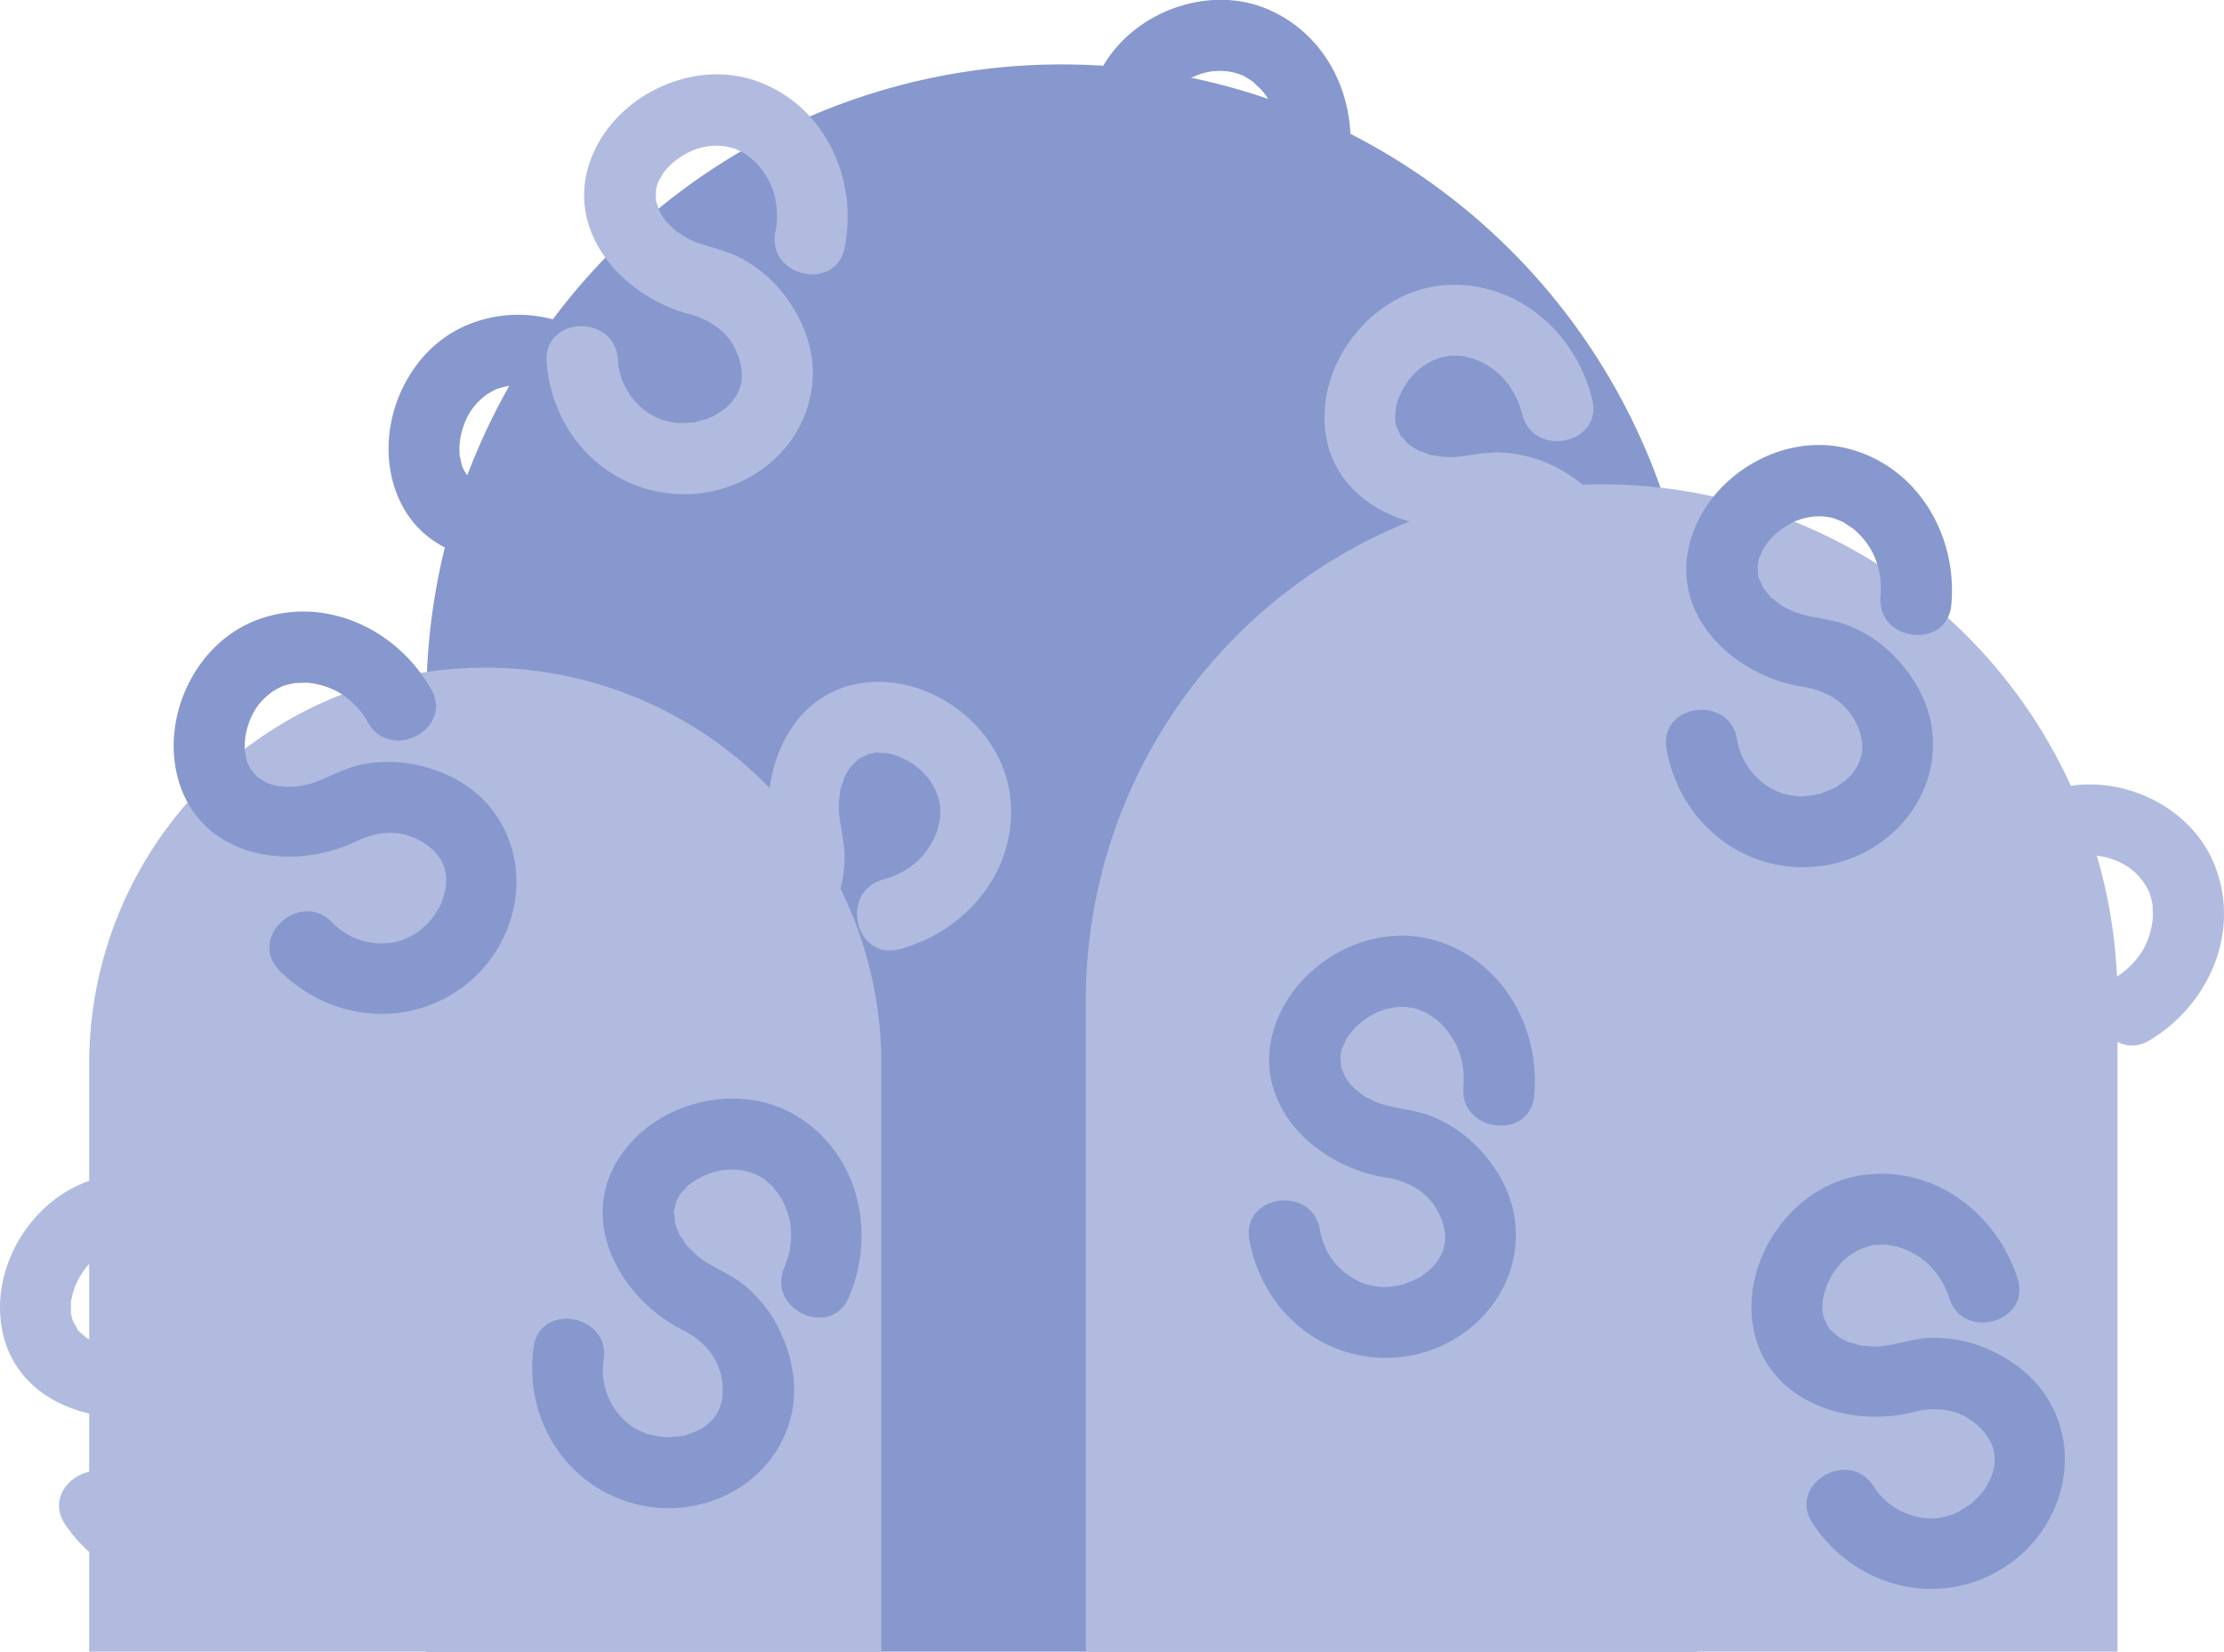 <svg id="Peanuts" xmlns="http://www.w3.org/2000/svg" viewBox="0 0 530.92 394.28"><defs><style>.cls-1{fill:#8698cd;}.cls-2{fill:#b1bbdf;}</style></defs><title>PackingPeanuts</title><path class="cls-1" d="M196.23,283.65c-8.81-14.23-26.53-21.55-42.36-14.78-15.21,6.5-22.71,26.2-16.1,41.24,7.22,16.44,27.9,18.12,42.1,10.47a19.07,19.07,0,0,1,7.38-2.28,14.61,14.61,0,0,1,8,1.65c4.37,2.33,6.92,5.71,6.26,11.4.13-1.13-.17.73-.23,1s-.8,2.71-.49,1.9a18,18,0,0,1-1.25,2.48s-1.37,2.17-.75,1.32a25.53,25.53,0,0,1-3.74,3.84,23,23,0,0,1-3.49,1.87A16.38,16.38,0,0,1,174.71,340c-8-7.41-20,4.66-11.94,12.12,12.42,11.49,31.1,12.79,44.27,1.79,12.69-10.6,15.6-29.95,4.47-42.67-5.16-5.89-12.83-9-20.49-9.84a31.83,31.83,0,0,0-11.53,1c-3.49,1-7.72,3.51-10.25,4.49a21.88,21.88,0,0,1-2.86.86c.21-.06-2.86.46-1.63.33-.61.06-1.26.08-1.88.08.15,0-2.85-.14-1.5,0a16.06,16.06,0,0,1-4.26-1.13c1.38.6-1.07-.69-1.06-.68-1.6-.85.31.62-.92-.69,0,0-1.81-2.12-.94-.93a12.46,12.46,0,0,1-1.14-2c-.62-1.28.24,1.62-.27-.85,0,.13-.57-2.78-.4-1.43a16.83,16.83,0,0,1,1-7.92,14.63,14.63,0,0,1,6-7.55c.49-.29,1-.55,1.49-.81,1-.44,1-.48.25-.1.54-.19,1.08-.35,1.63-.49s1.11-.27,1.67-.36c-1.27.21,1.76-.08,2.11-.08a18.63,18.63,0,0,1,7.84,2.05,19.58,19.58,0,0,1,7.19,6.87C187.26,301.45,202,293,196.23,283.65Z" transform="translate(-42.6 -191.17)"/><path class="cls-1" d="M253.44,15.38h0A151.66,151.66,0,0,1,405.1,167V394.28a0,0,0,0,1,0,0H101.78a0,0,0,0,1,0,0V167A151.66,151.66,0,0,1,253.44,15.38Z"/><path class="cls-2" d="M382.36,115.62h0A123.15,123.15,0,0,1,505.5,238.77V394.28a0,0,0,0,1,0,0H259.21a0,0,0,0,1,0,0V238.77A123.15,123.15,0,0,1,382.36,115.62Z"/><path class="cls-2" d="M115.84,159.38h0a94.55,94.55,0,0,1,94.55,94.55V394.28a0,0,0,0,1,0,0H21.29a0,0,0,0,1,0,0V253.94A94.55,94.55,0,0,1,115.84,159.38Z"/><path class="cls-2" d="M244.24,250.28c3.26-16.42-4.7-33.86-20.9-39.71-15.56-5.61-34.48,3.68-39.9,19.19-5.93,17,8.05,32.28,23.64,36.37a19.22,19.22,0,0,1,7,3.36,14.69,14.69,0,0,1,4.75,6.68c1.61,4.69,1.16,8.9-3.19,12.61.86-.73-.63.42-.84.56s-2.44,1.44-1.66,1.06a17.25,17.25,0,0,1-2.6,1c.06,0-2.48.65-1.45.46a26,26,0,0,1-5.36.25,23.22,23.22,0,0,1-3.82-1,16.38,16.38,0,0,1-9.82-14.23c-.8-10.88-17.81-10.23-17,.73,1.25,16.87,14,30.56,31.16,31.5,16.51.9,31.84-11.27,32.37-28.16.25-7.83-3.22-15.37-8.27-21.17a31.77,31.77,0,0,0-9.13-7.12c-3.21-1.68-8-2.7-10.56-3.7a22.26,22.26,0,0,1-2.68-1.33c.19.11-2.41-1.62-1.41-.87a16.72,16.72,0,0,1-1.43-1.22c.1.1-2-2.05-1.11-1a16.33,16.33,0,0,1-2.36-3.73c.61,1.38-.31-1.23-.31-1.22-.59-1.72-.19.66-.19-1.13,0-.06.12-2.79-.07-1.33a13.13,13.13,0,0,1,.52-2.21c.42-1.36-.93,1.35.38-.81-.07.11,1.48-2.43.69-1.32a16.92,16.92,0,0,1,6.1-5.14,14.68,14.68,0,0,1,9.53-1.44c.55.12,1.1.28,1.64.43,1,.33,1.08.36.25.09.52.24,1,.49,1.53.76s1,.56,1.47.88c-1.08-.72,1.34,1.14,1.59,1.38a18.49,18.49,0,0,1,4.34,6.85,19.53,19.53,0,0,1,.57,9.92C225.54,257.18,242.1,261,244.24,250.28Z" transform="translate(-42.6 -191.17)"/><path class="cls-2" d="M422.71,286.54c-3.94-16.27-18.5-28.75-35.65-27.25-16.48,1.44-29.74,17.83-28.15,34.18,1.74,17.87,20.87,25.91,36.74,23.07a19.1,19.1,0,0,1,7.72.13,14.58,14.58,0,0,1,7.13,4.06c3.43,3.58,4.79,7.59,2.4,12.79.47-1-.4.64-.53.86s-1.61,2.32-1.05,1.65a19.19,19.19,0,0,1-2,2s-2,1.63-1.13,1a24.94,24.94,0,0,1-4.75,2.48,24.19,24.19,0,0,1-3.9.7,16.41,16.41,0,0,1-14.89-8.79c-5.3-9.54-20.45-1.8-15.11,7.8,8.22,14.78,25.57,21.84,41.5,15.49,15.36-6.12,24.16-23.61,17.54-39.15-3.06-7.21-9.37-12.6-16.4-15.74a32,32,0,0,0-11.28-2.63c-3.61-.17-8.43.94-11.13,1.08a19.92,19.92,0,0,1-3-.08c.22,0-2.86-.45-1.65-.19a18.67,18.67,0,0,1-1.81-.51c.14,0-2.67-1-1.43-.45a16.11,16.11,0,0,1-3.71-2.39c1.13,1-.8-1-.79-1-1.26-1.31.1.69-.65-.94,0-.05-1.06-2.58-.62-1.18a14.12,14.12,0,0,1-.46-2.22c-.19-1.41-.28,1.61,0-.9,0,.13.33-2.82.08-1.48a16.9,16.9,0,0,1,3.37-7.23,14.69,14.69,0,0,1,8-5.31c.56-.12,1.12-.21,1.68-.3,1-.13,1.12-.13.26,0,.57,0,1.14,0,1.71,0s1.13.09,1.7.18c-1.28-.2,1.69.47,2,.58a18.51,18.51,0,0,1,6.82,4.4,19.46,19.46,0,0,1,4.68,8.76C408.63,300.66,425.29,297.2,422.71,286.54Z" transform="translate(-42.6 -191.17)"/><path class="cls-2" d="M257.32,417.76c16.17-4.3,28.33-19.12,26.45-36.24C282,365.07,265.3,352.18,249,354.13c-17.83,2.13-25.45,21.43-22.26,37.23a19,19,0,0,1,0,7.73,14.64,14.64,0,0,1-3.91,7.21c-3.5,3.5-7.48,4.95-12.73,2.67,1,.45-.65-.38-.87-.5s-2.36-1.56-1.68-1a19.18,19.18,0,0,1-2-1.92c.05.05-1.67-1.94-1-1.1a24.76,24.76,0,0,1-2.58-4.7,23.85,23.85,0,0,1-.79-3.88,16.4,16.4,0,0,1,8.46-15.07c9.42-5.51,1.36-20.5-8.13-14.95-14.59,8.54-21.27,26-14.57,41.84,6.45,15.22,24.12,23.63,39.52,16.68,7.14-3.22,12.39-9.65,15.38-16.75a31.9,31.9,0,0,0,2.38-11.33c.09-3.61-1.12-8.4-1.33-11.11a22.8,22.8,0,0,1,0-3c0,.21.39-2.88.15-1.66.12-.61.3-1.23.47-1.82,0,.14,1-2.69.42-1.44a16.36,16.36,0,0,1,2.32-3.76c-1,1.16,1-.82,1-.81,1.27-1.29-.69.12.93-.67,0,0,2.55-1.12,1.16-.64a12.9,12.9,0,0,1,2.21-.52c1.4-.21-1.62-.24.9,0-.14,0,2.82.26,1.48,0a17,17,0,0,1,7.3,3.21,14.64,14.64,0,0,1,5.48,7.93c.14.55.24,1.11.34,1.67.15,1,.16,1.12,0,.26,0,.57,0,1.14,0,1.7a16.2,16.2,0,0,1-.14,1.71c.17-1.28-.43,1.71-.54,2a18.52,18.52,0,0,1-4.24,6.91,19.45,19.45,0,0,1-8.66,4.87C242.89,404,246.71,420.57,257.32,417.76Z" transform="translate(-42.6 -191.17)"/><path class="cls-1" d="M145.53,355.72c-8.23-14.57-25.64-22.61-41.73-16.49C88.33,345.12,80.05,364.5,86,379.79,92.59,396.51,113.18,399,127.68,392a19.15,19.15,0,0,1,7.46-2,14.64,14.64,0,0,1,8,2c4.27,2.51,6.68,6,5.79,11.64.17-1.11-.2.73-.27,1s-.91,2.67-.56,1.88a18.45,18.45,0,0,1-1.35,2.42c0-.05-1.46,2.12-.81,1.29a24.05,24.05,0,0,1-3.9,3.68,24.35,24.35,0,0,1-3.55,1.74,16.38,16.38,0,0,1-16.72-4.4c-7.71-7.72-20.18,3.85-12.42,11.63,11.94,12,30.56,14,44.16,3.58,13.11-10.07,16.8-29.29,6.2-42.45-4.92-6.1-12.46-9.56-20.08-10.66a31.9,31.9,0,0,0-11.56.54c-3.53.83-7.86,3.2-10.42,4.08a22.41,22.41,0,0,1-2.9.74c.22,0-2.88.34-1.64.27-.62,0-1.26,0-1.88,0,.15,0-2.85-.26-1.5,0a16.51,16.51,0,0,1-4.22-1.3c1.36.65-1-.73-1-.72-1.56-.92.29.63-.88-.73,0,0-1.72-2.19-.91-1a12.43,12.43,0,0,1-1.06-2c-.56-1.3.18,1.63-.24-.86,0,.13-.45-2.8-.33-1.45A16.89,16.89,0,0,1,102.3,363a14.79,14.79,0,0,1,6.29-7.31c.5-.27,1-.5,1.53-.74,1-.41,1-.44.25-.1q.82-.24,1.65-.42c.56-.12,1.12-.22,1.69-.29-1.29.16,1.76,0,2.11,0a18.46,18.46,0,0,1,7.75,2.37,19.47,19.47,0,0,1,6.9,7.15C135.84,373.14,150.92,365.27,145.53,355.72Z" transform="translate(-42.6 -191.17)"/><path class="cls-1" d="M245.25,500.86c6.58-15.39,2.38-34.1-12.26-43.17-14.06-8.7-34.49-3.51-43,10.54-9.3,15.36,1.21,33.25,15.63,40.47a19.15,19.15,0,0,1,6.11,4.73A14.6,14.6,0,0,1,215,521c.6,4.91-.7,8.94-5.73,11.67,1-.54-.7.28-.94.38s-2.68.9-1.84.69a19.48,19.48,0,0,1-2.74.41c.06,0-2.57.12-1.52.14a25.11,25.11,0,0,1-5.29-.86,24.76,24.76,0,0,1-3.54-1.77,16.38,16.38,0,0,1-6.66-16c1.46-10.82-15.32-13.69-16.78-2.8-2.27,16.76,7.41,32.8,24,37.25,16,4.29,33.48-4.45,37.49-20.87,1.85-7.61,0-15.71-3.73-22.42a31.93,31.93,0,0,0-7.46-8.86c-2.8-2.3-7.32-4.29-9.57-5.8a19.91,19.91,0,0,1-2.35-1.85c.17.15-2-2.07-1.2-1.14a16.85,16.85,0,0,1-1.15-1.49c.08.12-1.53-2.42-.88-1.22a16,16,0,0,1-1.53-4.13c.31,1.47,0-1.27,0-1.26-.23-1.8-.33.61,0-1.15,0-.05.69-2.7.21-1.31a13.28,13.28,0,0,1,1-2.06c.69-1.24-1.19,1.13.54-.71-.09.1,1.95-2.07.94-1.14a17,17,0,0,1,7-3.78,14.72,14.72,0,0,1,9.63.56c.52.23,1,.5,1.52.76.9.52,1,.57.23.14.46.34.9.69,1.33,1.06s.86.75,1.26,1.16c-.91-.92,1.07,1.39,1.27,1.68a18.41,18.41,0,0,1,2.83,7.6,19.35,19.35,0,0,1-1.49,9.82C225.53,503.75,240.94,510.94,245.25,500.86Z" transform="translate(-42.6 -191.17)"/><path class="cls-1" d="M524.23,496.32c-5.13-15.93-20.57-27.3-37.57-24.54-16.32,2.66-28.33,20-25.54,36.17,3.06,17.69,22.73,24.3,38.35,20.29a18.85,18.85,0,0,1,7.71-.44,14.62,14.62,0,0,1,7.4,3.52c3.69,3.32,5.34,7.21,3.34,12.57.4-1.06-.34.68-.46.9s-1.43,2.44-.93,1.73a18.16,18.16,0,0,1-1.81,2.11s-1.85,1.77-1.05,1.1a25,25,0,0,1-4.55,2.82,23.62,23.62,0,0,1-3.83,1,16.4,16.4,0,0,1-15.5-7.67c-6-9.12-20.54-.28-14.5,8.9,9.29,14.13,27.11,19.89,42.54,12.38,14.86-7.24,22.34-25.33,14.6-40.35-3.6-7-10.29-11.87-17.53-14.47a31.77,31.77,0,0,0-11.44-1.79c-3.62.1-8.34,1.56-11,1.9a21.38,21.38,0,0,1-3,.14c.22,0-2.89-.24-1.66-.07-.61-.08-1.24-.23-1.84-.37.14,0-2.74-.83-1.46-.34a16.18,16.18,0,0,1-3.87-2.12c1.2.91-.87-.92-.87-.92-1.35-1.21.16.68-.72-.89,0-.05-1.24-2.49-.7-1.13a13.31,13.31,0,0,1-.63-2.18c-.29-1.39-.15,1.63-.06-.9,0,.14.12-2.83,0-1.47a16.84,16.84,0,0,1,2.83-7.46,14.65,14.65,0,0,1,7.63-5.89c.54-.17,1.09-.3,1.64-.43,1-.2,1.12-.22.27,0,.56-.05,1.13-.08,1.7-.08a16.36,16.36,0,0,1,1.71,0c-1.29-.1,1.72.34,2.06.43a18.45,18.45,0,0,1,7.12,3.88,19.42,19.42,0,0,1,5.32,8.39C511.24,511.44,527.6,506.76,524.23,496.32Z" transform="translate(-42.6 -191.17)"/><path class="cls-1" d="M408.85,452.67c1.55-16.67-8.18-33.19-24.9-37.33-16.05-4-33.91,7.23-37.7,23.2-4.14,17.48,11.34,31.28,27.28,33.74a19,19,0,0,1,7.26,2.63,14.54,14.54,0,0,1,5.42,6.15c2.09,4.5,2.08,8.73-1.87,12.87.78-.82-.58.48-.78.65s-2.27,1.67-1.53,1.22a17.93,17.93,0,0,1-2.49,1.22c.06,0-2.41.91-1.4.61a25.85,25.85,0,0,1-5.3.8,23.59,23.59,0,0,1-3.91-.6,16.42,16.42,0,0,1-11.24-13.14c-1.92-10.74-18.77-8.34-16.83,2.48,3,16.65,17.11,28.95,34.25,28.1,16.51-.81,30.5-14.49,29.29-31.35-.57-7.81-4.79-15-10.42-20.2a32,32,0,0,0-9.82-6.14c-3.36-1.33-8.28-1.85-10.88-2.59a22.32,22.32,0,0,1-2.8-1c.2.08-2.57-1.36-1.5-.72a18.52,18.52,0,0,1-1.55-1.07c.12.09-2.19-1.83-1.21-.89a16.08,16.08,0,0,1-2.73-3.47c.75,1.31-.43-1.19-.43-1.18-.77-1.64-.12.69-.31-1.1,0-.06-.17-2.78-.2-1.31a13.17,13.17,0,0,1,.28-2.26c.28-1.39-.78,1.44.3-.85-.06.13,1.22-2.56.54-1.37a16.94,16.94,0,0,1,5.54-5.75,14.66,14.66,0,0,1,9.33-2.41c.56.06,1.12.16,1.68.25,1,.22,1.11.24.26.07.54.18,1.07.37,1.6.59s1,.46,1.55.72c-1.15-.59,1.45,1,1.72,1.21a18.66,18.66,0,0,1,5,6.37,19.5,19.5,0,0,1,1.59,9.81C391,461.46,407.84,463.59,408.85,452.67Z" transform="translate(-42.6 -191.17)"/><path class="cls-1" d="M508.42,335.54c1.55-16.66-8.18-33.19-24.89-37.33-16.06-4-33.91,7.23-37.7,23.21-4.15,17.47,11.34,31.28,27.27,33.73a19,19,0,0,1,7.27,2.63,14.67,14.67,0,0,1,5.42,6.15c2.08,4.5,2.07,8.73-1.88,12.87.78-.82-.58.49-.77.65s-2.28,1.68-1.54,1.22a19.19,19.19,0,0,1-2.49,1.23c.06,0-2.4.9-1.4.6a25.19,25.19,0,0,1-5.29.8,23.56,23.56,0,0,1-3.92-.6,16.38,16.38,0,0,1-11.23-13.14c-1.93-10.74-18.77-8.34-16.83,2.48,3,16.65,17.11,28.95,34.24,28.11,16.52-.82,30.51-14.5,29.29-31.36-.56-7.81-4.79-15-10.42-20.2a32,32,0,0,0-9.81-6.14c-3.37-1.33-8.28-1.85-10.89-2.59a21.93,21.93,0,0,1-2.8-1c.2.09-2.56-1.36-1.5-.72-.53-.32-1.05-.7-1.55-1.07.12.09-2.19-1.83-1.21-.89a16.1,16.1,0,0,1-2.72-3.47c.75,1.31-.44-1.19-.44-1.18-.76-1.64-.12.69-.31-1.1,0-.05-.16-2.78-.2-1.31a13.3,13.3,0,0,1,.28-2.26c.28-1.39-.78,1.44.3-.84-.06.12,1.22-2.56.55-1.38a16.79,16.79,0,0,1,5.53-5.74,14.69,14.69,0,0,1,9.33-2.42c.57.06,1.13.16,1.69.26,1,.21,1.1.24.25.06.54.18,1.08.38,1.6.59s1.05.46,1.55.72c-1.15-.59,1.45,1,1.73,1.22a18.39,18.39,0,0,1,5,6.36,19.43,19.43,0,0,1,1.59,9.81C490.53,344.34,507.41,346.46,508.42,335.54Z" transform="translate(-42.6 -191.17)"/><path class="cls-2" d="M106,495.78C100.52,480,84.85,468.91,67.91,472c-16.27,3-27.92,20.55-24.8,36.67,3.42,17.63,23.21,23.83,38.75,19.51a19,19,0,0,1,7.7-.6A14.62,14.62,0,0,1,97,531c3.75,3.24,5.49,7.1,3.59,12.5.38-1.07-.33.68-.44.91s-1.38,2.46-.89,1.74a20.21,20.21,0,0,1-1.77,2.15s-1.82,1.81-1,1.12a25.07,25.07,0,0,1-4.5,2.91,23.34,23.34,0,0,1-3.81,1.06A16.38,16.38,0,0,1,72.54,546c-6.18-9-20.54.13-14.32,9.19,9.57,13.94,27.51,19.33,42.78,11.51,14.72-7.54,21.83-25.77,13.78-40.63C111.05,519.21,104.26,514.44,97,512a31.9,31.9,0,0,0-11.48-1.56c-3.61.18-8.3,1.73-11,2.13a22.83,22.83,0,0,1-3,.2c.22,0-2.9-.18-1.66,0-.62-.08-1.25-.21-1.85-.34.14,0-2.76-.77-1.47-.31a16.61,16.61,0,0,1-3.92-2c1.22.88-.89-.91-.88-.9-1.37-1.18.17.67-.74-.88,0-.05-1.29-2.46-.72-1.11a13.62,13.62,0,0,1-.67-2.17c-.32-1.39-.12,1.63-.08-.9,0,.14.06-2.83-.07-1.47a17,17,0,0,1,2.68-7.52,14.66,14.66,0,0,1,7.51-6c.54-.18,1.09-.32,1.64-.46,1-.22,1.11-.24.26-.05.56-.06,1.13-.1,1.7-.12s1.14,0,1.71,0c-1.29-.07,1.73.31,2.07.39a18.5,18.5,0,0,1,7.2,3.74,19.36,19.36,0,0,1,5.49,8.28C93.29,511.17,109.54,506.16,106,495.78Z" transform="translate(-42.6 -191.17)"/><path class="cls-1" d="M363.74,234.46c4.31-16.17-2.52-34.09-18.3-41-15.17-6.61-34.65,1.45-41.05,16.57-7,16.54,5.95,32.74,21.25,37.82a18.9,18.9,0,0,1,6.72,3.81,14.53,14.53,0,0,1,4.32,7c1.31,4.78.59,8.95-4,12.38.91-.68-.65.38-.87.5s-2.53,1.28-1.72.95a18.9,18.9,0,0,1-2.66.79c.06,0-2.52.49-1.48.36a25.58,25.58,0,0,1-5.36-.09,23.45,23.45,0,0,1-3.75-1.25A16.38,16.38,0,0,1,308,257.48c-.11-10.91-17.12-11.36-17-.37.16,16.92,12,31.4,29.06,33.44,16.42,2,32.5-9.2,34.12-26,.75-7.8-2.22-15.55-6.9-21.66a32,32,0,0,0-8.65-7.7c-3.09-1.87-7.85-3.2-10.3-4.37a22.25,22.25,0,0,1-2.59-1.49c.19.12-2.29-1.77-1.35-1A18.52,18.52,0,0,1,323,227c.1.1-1.86-2.18-1-1.08a15.87,15.87,0,0,1-2.11-3.88c.52,1.42-.23-1.25-.23-1.23-.48-1.75-.24.65-.13-1.14,0-.06.31-2.77,0-1.33a13,13,0,0,1,.65-2.18c.51-1.32-1,1.29.43-.78-.07.11,1.64-2.32.77-1.27a17,17,0,0,1,6.42-4.74,14.69,14.69,0,0,1,9.61-.82c.54.16,1.07.35,1.61.53,1,.39,1.05.43.24.11.51.27,1,.55,1.48.85s.95.63,1.41,1c-1-.78,1.26,1.23,1.5,1.49a18.45,18.45,0,0,1,3.89,7.11,19.58,19.58,0,0,1-.07,9.94C344.63,240.14,360.92,245.06,363.74,234.46Z" transform="translate(-42.6 -191.17)"/><path class="cls-2" d="M555.77,439.51c14.35-8.61,21.92-26.23,15.37-42.16-6.29-15.3-25.89-23.06-41-16.67-16.55,7-18.51,27.65-11.06,41.95a19.12,19.12,0,0,1,2.17,7.41,14.59,14.59,0,0,1-1.75,8c-2.39,4.34-5.81,6.84-11.49,6.11,1.13.14-.73-.19-1-.25s-2.69-.84-1.89-.51a19.76,19.76,0,0,1-2.46-1.28c.05,0-2.15-1.41-1.31-.78a25.23,25.23,0,0,1-3.78-3.79,23,23,0,0,1-1.83-3.51,16.38,16.38,0,0,1,3.94-16.83c7.52-7.91-4.38-20.07-11.95-12.11-11.66,12.26-13.22,30.92-2.4,44.24,10.42,12.84,29.73,16,42.6,5.07,6-5.08,9.23-12.72,10.12-20.36a31.84,31.84,0,0,0-.85-11.54c-.92-3.5-3.41-7.77-4.35-10.31a22,22,0,0,1-.82-2.88c.05.22-.42-2.86-.31-1.63a16.8,16.8,0,0,1-.05-1.88c0,.15.18-2.85,0-1.5a16.08,16.08,0,0,1,1.18-4.25c-.61,1.38.7-1.06.7-1.05.87-1.59-.63.31.7-.9,0,0,2.15-1.78.94-.94a13.32,13.32,0,0,1,2-1.11c1.29-.59-1.63.22.86-.26-.14,0,2.78-.53,1.43-.37a16.94,16.94,0,0,1,7.91,1.06,14.66,14.66,0,0,1,7.46,6.1c.29.49.54,1,.79,1.51.43.95.46,1,.1.24.18.54.33,1.09.47,1.64s.25,1.11.34,1.68c-.2-1.28.05,1.76,0,2.11a18.51,18.51,0,0,1-2.16,7.81,19.5,19.5,0,0,1-7,7.09C538.1,430.29,546.36,445.15,555.77,439.51Z" transform="translate(-42.6 -191.17)"/></svg>